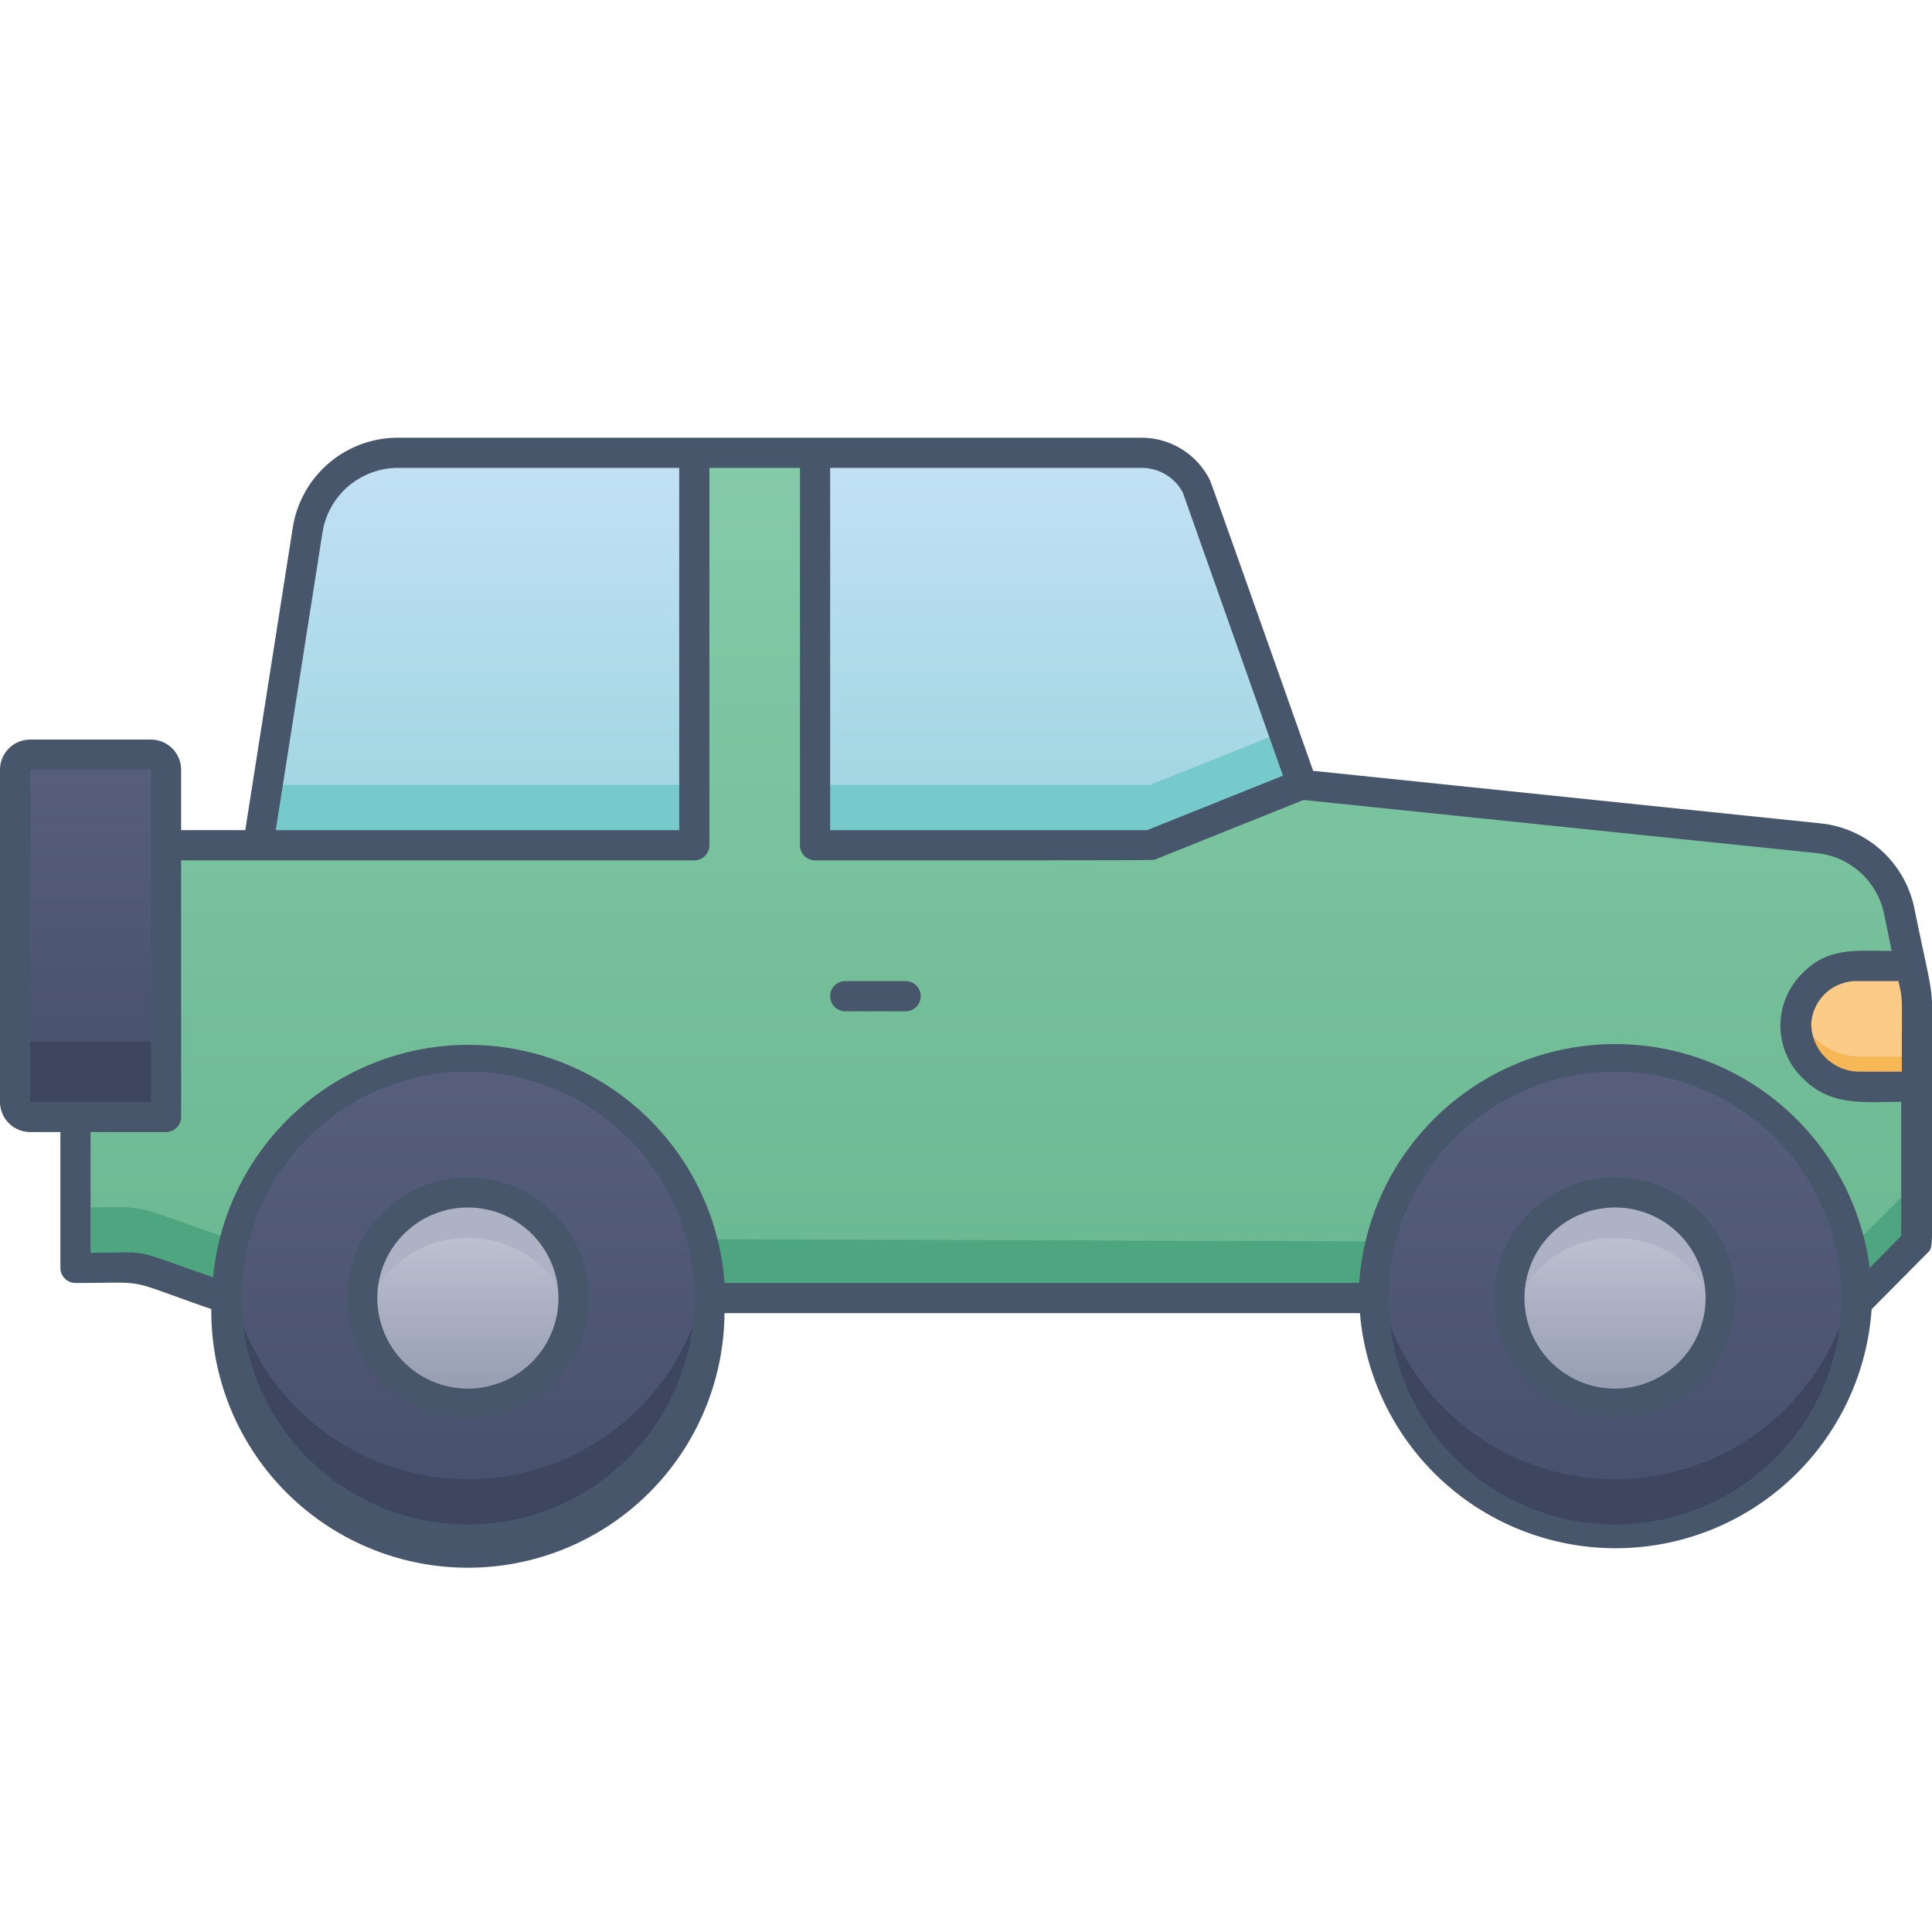 <svg xmlns="http://www.w3.org/2000/svg" xmlns:xlink="http://www.w3.org/1999/xlink" viewBox="0 0 128 128"><defs><style>.cls-1{fill:url(#linear-gradient);}.cls-2{fill:#4da67f;}.cls-3{fill:url(#linear-gradient-2);}.cls-4{fill:url(#linear-gradient-3);}.cls-5{fill:url(#linear-gradient-4);}.cls-6{fill:#77cacb;}.cls-7{fill:url(#linear-gradient-5);}.cls-8{fill:url(#linear-gradient-6);}.cls-9{fill:#3d465e;}.cls-10{fill:#fbcc88;}.cls-11{fill:#f6b756;}.cls-12{fill:url(#linear-gradient-7);}.cls-13{fill:url(#linear-gradient-8);}.cls-14{fill:#adb3c4;}.cls-15{fill:#47566a;}</style><linearGradient id="linear-gradient" x1="66.02" y1="86.35" x2="66.02" y2="30" gradientUnits="userSpaceOnUse"><stop offset="0" stop-color="#6ab891"/><stop offset="1" stop-color="#85cba9"/></linearGradient><linearGradient id="linear-gradient-2" x1="31" y1="102" x2="31" y2="70" gradientUnits="userSpaceOnUse"><stop offset="0" stop-color="#464f6b"/><stop offset="1" stop-color="#575f7c"/></linearGradient><linearGradient id="linear-gradient-3" x1="31" y1="93" x2="31" y2="79" gradientUnits="userSpaceOnUse"><stop offset="0" stop-color="#949aaf"/><stop offset="1" stop-color="#c6ccda"/></linearGradient><linearGradient id="linear-gradient-4" x1="70.15" y1="56" x2="70.15" y2="30" gradientUnits="userSpaceOnUse"><stop offset="0" stop-color="#9dd5df"/><stop offset="1" stop-color="#c3e1f5"/></linearGradient><linearGradient id="linear-gradient-5" x1="31.55" x2="31.55" xlink:href="#linear-gradient-4"/><linearGradient id="linear-gradient-6" x1="6" y1="74" x2="6" y2="50" xlink:href="#linear-gradient-2"/><linearGradient id="linear-gradient-7" x1="107" y1="102" x2="107" y2="70" xlink:href="#linear-gradient-2"/><linearGradient id="linear-gradient-8" x1="107" x2="107" xlink:href="#linear-gradient-3"/></defs><title>Jeep</title><g id="Jeep"><path class="cls-1" d="M127,82.29l-4.06,4.06L15,86c-7-2.4-4.72-2-10-2V74h6V56h6.11l3.26-20.85a6.1,6.1,0,0,1,6-5.15H75.63a4.08,4.08,0,0,1,3.65,2.22l7,19.74c0,.1-1.62-.13,34.22,3.58a6.06,6.06,0,0,1,5.33,4.78C127.38,67.9,127,63.52,127,82.29Z"/><path class="cls-2" d="M127,78.29v4l-4.06,4.06L15,86c-7-2.4-4.72-2-10-2V80c5.28,0,3-.4,10,2l107.94.35Z"/><circle class="cls-3" cx="31" cy="86" r="16"/><circle class="cls-4" cx="31" cy="86" r="7"/><path class="cls-5" d="M86.29,52l-10.1,4H54V30H75.5a4.12,4.12,0,0,1,3.65,2.22l.41.78Z"/><polygon class="cls-6" points="86.29 51.96 76.19 56 54 56 54 52 76.19 52 85.05 48.46 86.29 51.96"/><path class="cls-7" d="M46,30V56H17.11c3.5-22.4,3.19-21.57,4-23h0a6.34,6.34,0,0,1,5.39-3Z"/><polygon class="cls-6" points="46 52 46 56 17.11 56 17.74 52 46 52"/><rect class="cls-8" x="1" y="50" width="10" height="24" rx="1"/><path class="cls-9" d="M11,68v5a1,1,0,0,1-1,1H2a1,1,0,0,1-1-1V68a1,1,0,0,0,1,1h8A1,1,0,0,0,11,68Z"/><path class="cls-10" d="M127,72h-3.74c-3.71,0-5.66-4.31-3.08-6.82,1.48-1.52,3.06-1.18,6.42-1.18C127.13,66.67,127,64.9,127,72Z"/><path class="cls-11" d="M127,70v2h-3.74a4.11,4.11,0,0,1-4.12-5,4.29,4.29,0,0,0,4.12,3Z"/><circle class="cls-12" cx="107" cy="86" r="16"/><path class="cls-9" d="M31,102A16,16,0,0,1,15.13,84a16,16,0,0,0,31.75,0A16,16,0,0,1,31,102Z"/><path class="cls-9" d="M107,102A16,16,0,0,1,91.13,84a16,16,0,0,0,31.75,0A16,16,0,0,1,107,102Z"/><circle class="cls-13" cx="107" cy="86" r="7"/><path class="cls-14" d="M37.84,87.5c-1.6-7.3-12.08-7.31-13.68,0a7,7,0,1,1,13.68,0Z"/><path class="cls-14" d="M113.84,87.5c-1.6-7.3-12.08-7.31-13.68,0a7,7,0,1,1,13.68,0Z"/><path class="cls-15" d="M31,78a8,8,0,1,0,8,8A8,8,0,0,0,31,78Zm0,14a6,6,0,1,1,6-6A6,6,0,0,1,31,92Z"/><path class="cls-15" d="M60,65H56a1,1,0,0,0,0,2h4A1,1,0,0,0,60,65Z"/><path class="cls-15" d="M126.82,60.13a7.08,7.08,0,0,0-6.21-5.58L87,51.07c-7-19.8-6.81-19.2-6.86-19.3A5.06,5.06,0,0,0,75.63,29H26.39a7.05,7.05,0,0,0-7,6L16.25,55H12V51a2,2,0,0,0-2-2H2a2,2,0,0,0-2,2V73a2,2,0,0,0,2,2H4v9a1,1,0,0,0,1,1c5.07,0,3-.35,9,1.73A17,17,0,0,0,48,87h42.1A17,17,0,0,0,124,86.74L127.71,83c.42-.42.29,0,.29-11C128,64.43,128.31,67.4,126.82,60.13ZM126,71h-2.74A3.2,3.2,0,0,1,120,67.83,3,3,0,0,1,123,65h2.78C126.07,66.47,126,65.3,126,71ZM78.36,32.62,85,51.39,76,55H55V31H75.63A3.08,3.08,0,0,1,78.36,32.62Zm-57,2.69a5.07,5.07,0,0,1,5-4.31H45V55H18.27ZM2,51h8V73H2Zm29,50A15,15,0,1,1,46,86,15,15,0,0,1,31,101Zm76,0a15,15,0,1,1,15-15,1,1,0,0,0,0,.51A15,15,0,0,1,107,101Zm16.87-17a17,17,0,0,0-33.82,1H48a17,17,0,0,0-33.88-.38C8.35,82.65,10.29,83,6,83V75h5a1,1,0,0,0,1-1V57H46a1,1,0,0,0,1-1V31h6V56a1,1,0,0,0,1,1c23.72,0,22.29,0,22.56-.07L86.36,53l34,3.52a5.09,5.09,0,0,1,4.46,4l.51,2.48c-2.37,0-4.2-.27-5.89,1.46a4.85,4.85,0,0,0-.12,6.86c1.9,2,4,1.68,6.64,1.68v8.88Z"/><path class="cls-15" d="M107,78a8,8,0,1,0,8,8A8,8,0,0,0,107,78Zm0,14a6,6,0,1,1,6-6A6,6,0,0,1,107,92Z"/></g></svg>